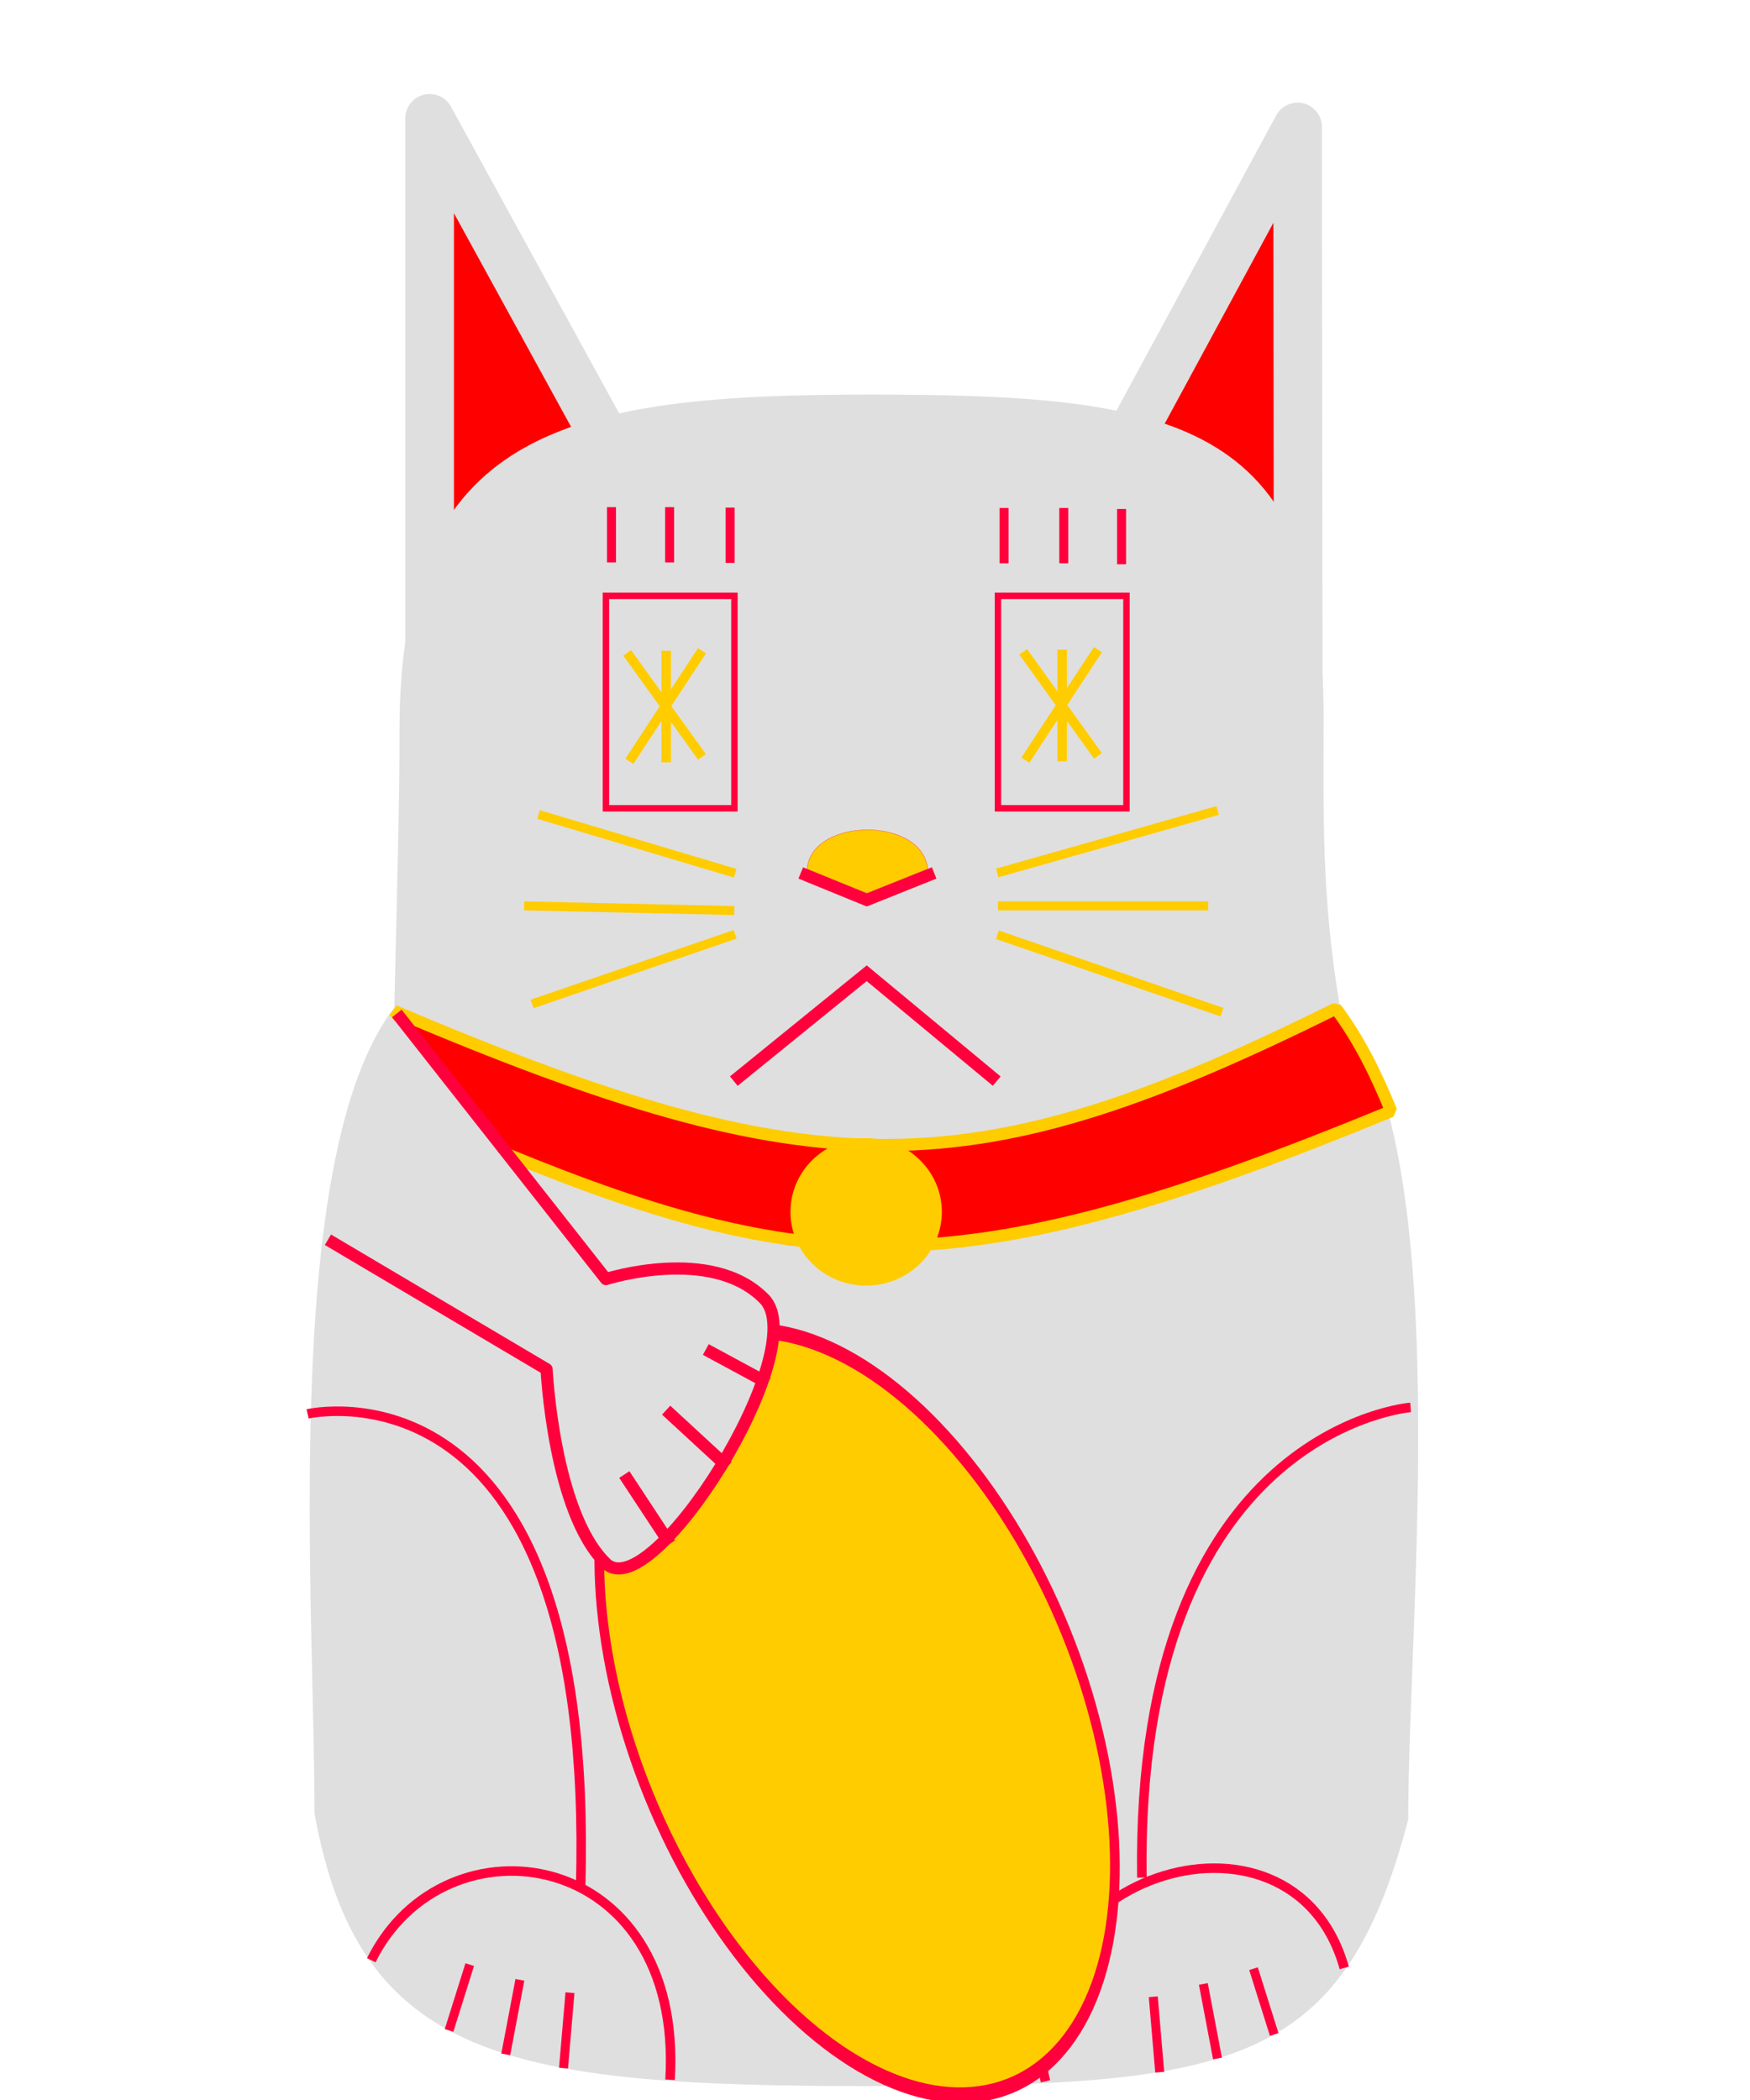 <?xml version="1.0" encoding="UTF-8" standalone="no"?>
<!-- Created with Inkscape (http://www.inkscape.org/) -->

<svg
   xmlns:osb="http://www.openswatchbook.org/uri/2009/osb"
   xmlns:dc="http://purl.org/dc/elements/1.1/"
   xmlns:cc="http://creativecommons.org/ns#"
   xmlns:rdf="http://www.w3.org/1999/02/22-rdf-syntax-ns#"
   xmlns:svg="http://www.w3.org/2000/svg"
   xmlns="http://www.w3.org/2000/svg"
   xmlns:sodipodi="http://sodipodi.sourceforge.net/DTD/sodipodi-0.dtd"
   xmlns:inkscape="http://www.inkscape.org/namespaces/inkscape"
   width="10cm"
   height="12cm"
   viewBox="0 0 100 120"
   version="1.1"
   id="svg8"
   inkscape:version="0.92.1 r15371"
   sodipodi:docname="meow_v3_offwhite.svg"
   inkscape:export-filename="C:\Users\dash\Documents\GitHub\defcon26-meow\art\meow_v3.png"
   inkscape:export-xdpi="96"
   inkscape:export-ydpi="96">
  <defs
     id="defs2">
    <linearGradient
       id="linearGradient4575"
       osb:paint="solid">
      <stop
         style="stop-color:#000000;stop-opacity:1;"
         offset="0"
         id="stop4573" />
    </linearGradient>
  </defs>
  <sodipodi:namedview
     id="base"
     pagecolor="#ffffff"
     bordercolor="#666666"
     borderopacity="1.0"
     inkscape:pageopacity="0.0"
     inkscape:pageshadow="2"
     inkscape:zoom="1"
     inkscape:cx="102.30506"
     inkscape:cy="220.38667"
     inkscape:document-units="cm"
     inkscape:current-layer="layer2"
     showgrid="false"
     showguides="false"
     inkscape:guide-bbox="true"
     inkscape:pagecheckerboard="true"
     inkscape:lockguides="false"
     objecttolerance="10000"
     inkscape:window-width="1735"
     inkscape:window-height="1048"
     inkscape:window-x="1921"
     inkscape:window-y="0"
     inkscape:window-maximized="1"
     inkscape:object-nodes="false"
     inkscape:snap-smooth-nodes="false"
     inkscape:object-paths="false"
     inkscape:snap-intersection-paths="false"
     inkscape:snap-to-guides="true"
     inkscape:snap-nodes="false"
     units="cm">
    <sodipodi:guide
       position="70.115,301.625"
       orientation="1,0"
       id="guide4491"
       inkscape:locked="false" />
    <sodipodi:guide
       position="129.812,326.095"
       orientation="1,0"
       id="guide4493"
       inkscape:locked="false" />
    <inkscape:grid
       type="xygrid"
       id="grid4495" />
    <sodipodi:guide
       position="-19.844,260.048"
       orientation="0,1"
       id="guide4499"
       inkscape:locked="false" />
    <sodipodi:guide
       position="-20.033,179.917"
       orientation="0,1"
       id="guide4501"
       inkscape:locked="false" />
    <sodipodi:guide
       position="-16.631,270.064"
       orientation="0,1"
       id="guide4503"
       inkscape:locked="false" />
    <sodipodi:guide
       position="-19.466,219.982"
       orientation="0,1"
       id="guide4512"
       inkscape:locked="false" />
    <sodipodi:guide
       position="60.098,179.917"
       orientation="-0.826,0.564"
       id="guide4514"
       inkscape:locked="false" />
    <sodipodi:guide
       position="140.07,179.917"
       orientation="-0.826,-0.564"
       id="guide4518"
       inkscape:locked="false" />
    <sodipodi:guide
       position="79.942,226.975"
       orientation="1,0"
       id="guide4520"
       inkscape:locked="false" />
    <sodipodi:guide
       position="119.937,202.364"
       orientation="1,0"
       id="guide4522"
       inkscape:locked="false" />
    <sodipodi:guide
       position="124.999,314.2"
       orientation="1,0"
       id="guide4541"
       inkscape:locked="false" />
    <sodipodi:guide
       position="74.835,302.683"
       orientation="1,0"
       id="guide4543"
       inkscape:locked="false" />
    <sodipodi:guide
       position="83.872,297"
       orientation="0,1"
       id="guide4584"
       inkscape:locked="false" />
    <sodipodi:guide
       position="44.675,230"
       orientation="0,1"
       id="guide4586"
       inkscape:locked="false" />
    <sodipodi:guide
       position="70.11,209.506"
       orientation="0,1"
       id="guide4588"
       inkscape:locked="false" />
    <sodipodi:guide
       position="63.22,249.93"
       orientation="0,1"
       id="guide4590"
       inkscape:locked="false" />
    <sodipodi:guide
       position="59.969,242.102"
       orientation="0,1"
       id="guide4592"
       inkscape:locked="false" />
    <sodipodi:guide
       position="88.034,219.982"
       orientation="1,0"
       id="guide4594"
       inkscape:locked="false" />
    <sodipodi:guide
       position="111.929,245.113"
       orientation="1,0"
       id="guide4596"
       inkscape:locked="false" />
    <sodipodi:guide
       position="93.927,245.113"
       orientation="1,0"
       id="guide4598"
       inkscape:locked="false" />
    <sodipodi:guide
       position="106.089,212.419"
       orientation="1,0"
       id="guide4600"
       inkscape:locked="false" />
    <sodipodi:guide
       position="88.026,238.43"
       orientation="0,1"
       id="guide4612"
       inkscape:locked="false" />
    <sodipodi:guide
       position="85.076,233.974"
       orientation="0,1"
       id="guide4614"
       inkscape:locked="false" />
    <sodipodi:guide
       position="91.88,214.376"
       orientation="0.597,0.802"
       id="guide4669"
       inkscape:locked="false" />
    <sodipodi:guide
       position="100,239.566"
       orientation="1,0"
       id="guide4692"
       inkscape:locked="false" />
    <sodipodi:guide
       position="63.762,190.021"
       orientation="0,1"
       id="guide4725"
       inkscape:locked="false" />
    <sodipodi:guide
       position="84.298,194.991"
       orientation="0,1"
       id="guide4727"
       inkscape:locked="false" />
  </sodipodi:namedview>
  <g
     inkscape:groupmode="layer"
     id="layer2"
     inkscape:label="Ears"
     transform="translate(0,-177)">
    <path
       style="fill:#ff0000;fill-opacity:1;stroke:#dfdfdf;stroke-width:2.779;stroke-linecap:butt;stroke-linejoin:round;stroke-miterlimit:4;stroke-dasharray:none;stroke-opacity:1;paint-order:markers fill stroke"
       d="m 24.55,183.761 v 37.338 L 39.04,210.184 Z"
       id="path4566"
       inkscape:connector-curvature="0"
       sodipodi:nodetypes="cccc"
       inkscape:export-xdpi="96"
       inkscape:export-ydpi="96" />
    <path
       style="fill:#ff0000;fill-opacity:1;stroke:#dfdfdf;stroke-width:2.779;stroke-linecap:butt;stroke-linejoin:round;stroke-miterlimit:4;stroke-dasharray:none;stroke-opacity:1;paint-order:markers fill stroke"
       d="m 74.148,184.256 -17.149,31.692 17.187,0.719 z"
       id="path4568"
       inkscape:connector-curvature="0"
       sodipodi:nodetypes="cccc"
       inkscape:export-xdpi="96"
       inkscape:export-ydpi="96" />
  </g>
  <g
     inkscape:label="Base"
     inkscape:groupmode="layer"
     id="layer1"
     transform="translate(0,-177)">
    <path
       style="fill:#dfdfdf;fill-opacity:1;stroke:none;stroke-width:0.817;stroke-opacity:1"
       d="m 49.592,199.548 c -17.23,-7e-5 -26.764,2.038 -26.764,19.181 0.013,3.983 -0.168,10.319 -0.297,15.851 -6.541,8.497 -4.543,34.34 -4.56,46.045 2.547,14.121 11.186,15.582 31.769,15.581 20.583,1.4e-4 26.985,-0.931 30.731,-15.239 -0.002,-11.887 2.782,-38.055 -3.931,-46.603 -1.034,-6.186 -0.913,-10.992 -0.905,-16.401 0,-17.143 -8.812,-18.416 -26.043,-18.416 z"
       id="path4524"
       inkscape:connector-curvature="0"
       sodipodi:nodetypes="ccccccccc"
       inkscape:export-xdpi="96"
       inkscape:export-ydpi="96" />
    <path
       style="fill:none;stroke:#ff003c;stroke-width:0.544px;stroke-linecap:butt;stroke-linejoin:miter;stroke-opacity:1"
       d="m 59.741,295.931 c -2.802,-11.733 14.097,-17.074 17.074,-6.479"
       id="path4680"
       inkscape:connector-curvature="0"
       sodipodi:nodetypes="cc"
       inkscape:export-xdpi="96"
       inkscape:export-ydpi="96" />
    <path
       style="fill:none;stroke:#ff003c;stroke-width:0.544px;stroke-linecap:butt;stroke-linejoin:miter;stroke-opacity:1"
       d="m 38.289,295.843 c 0.788,-13.309 -12.871,-15.323 -17.074,-6.83"
       id="path4683"
       inkscape:connector-curvature="0"
       sodipodi:nodetypes="cc"
       inkscape:export-xdpi="96"
       inkscape:export-ydpi="96" />
    <path
       style="fill:none;stroke:#ff003c;stroke-width:0.544px;stroke-linecap:butt;stroke-linejoin:miter;stroke-opacity:1"
       d="M 65.25,284.293 C 64.879,258.661 80.605,257.422 80.605,257.422"
       id="path4685"
       inkscape:connector-curvature="0"
       sodipodi:nodetypes="cc"
       inkscape:export-xdpi="96"
       inkscape:export-ydpi="96" />
    <path
       style="fill:none;stroke:#ff003c;stroke-width:0.544px;stroke-linecap:butt;stroke-linejoin:miter;stroke-opacity:1"
       d="M 33.179,284.788 C 34.046,253.955 17.576,257.794 17.576,257.794"
       id="path4687"
       inkscape:connector-curvature="0"
       sodipodi:nodetypes="cc"
       inkscape:export-xdpi="96"
       inkscape:export-ydpi="96" />
  </g>
  <g
     inkscape:groupmode="layer"
     id="layer10"
     inkscape:label="Collar"
     transform="translate(0,-177)">
    <path
       style="opacity:1;fill:#ff0000;fill-opacity:1;stroke:#ffcc00;stroke-width:0.695;stroke-linecap:butt;stroke-linejoin:bevel;stroke-miterlimit:4;stroke-dasharray:none;stroke-opacity:1"
       d="m 22.533,234.773 c 24.265,10.301 33.037,10.161 53.805,-0.14 1.327,1.776 2.276,3.701 3.157,5.861 -23.954,9.872 -32.727,9.788 -50.687,2.393 z"
       id="path4682"
       inkscape:connector-curvature="0"
       sodipodi:nodetypes="ccccc"
       inkscape:export-xdpi="96"
       inkscape:export-ydpi="96" />
    <ellipse
       style="opacity:1;fill:#ffcc00;fill-opacity:1;stroke:#ffcc00;stroke-width:0.933;stroke-linecap:butt;stroke-linejoin:round;stroke-miterlimit:4;stroke-dasharray:none;stroke-opacity:1;paint-order:markers fill stroke"
       id="path4694"
       cx="49.494"
       cy="246.251"
       rx="3.859"
       ry="3.745"
       inkscape:export-xdpi="96"
       inkscape:export-ydpi="96" />
  </g>
  <g
     inkscape:groupmode="layer"
     id="layer14"
     inkscape:label="Body"
     transform="translate(0,-177)">
    <g
       inkscape:groupmode="layer"
       id="layer12"
       inkscape:label="Feet">
      <path
         style="fill:none;stroke:#ff003c;stroke-width:0.514;stroke-linecap:butt;stroke-linejoin:miter;stroke-miterlimit:4;stroke-dasharray:none;stroke-opacity:1"
         d="m 26.842,289.264 -1.182,3.76"
         id="path4729"
         inkscape:connector-curvature="0"
         inkscape:export-xdpi="96"
         inkscape:export-ydpi="96" />
      <path
         style="fill:none;stroke:#ff003c;stroke-width:0.514;stroke-linecap:butt;stroke-linejoin:miter;stroke-miterlimit:4;stroke-dasharray:none;stroke-opacity:1"
         d="m 28.9,294.394 0.808,-4.26"
         id="path4733"
         inkscape:connector-curvature="0"
         inkscape:export-xdpi="96"
         inkscape:export-ydpi="96" />
      <path
         style="fill:none;stroke:#ff003c;stroke-width:0.514;stroke-linecap:butt;stroke-linejoin:miter;stroke-miterlimit:4;stroke-dasharray:none;stroke-opacity:1"
         d="m 32.201,295.18 0.369,-4.313"
         id="path4735"
         inkscape:connector-curvature="0"
         sodipodi:nodetypes="cc"
         inkscape:export-xdpi="96"
         inkscape:export-ydpi="96" />
      <path
         style="fill:none;stroke:#ff003c;stroke-width:0.514;stroke-linecap:butt;stroke-linejoin:miter;stroke-miterlimit:4;stroke-dasharray:none;stroke-opacity:1"
         d="m 71.629,289.496 1.182,3.76"
         id="path4729-3"
         inkscape:connector-curvature="0"
         inkscape:export-xdpi="96"
         inkscape:export-ydpi="96" />
      <path
         style="fill:none;stroke:#ff003c;stroke-width:0.514;stroke-linecap:butt;stroke-linejoin:miter;stroke-miterlimit:4;stroke-dasharray:none;stroke-opacity:1"
         d="m 69.571,294.627 -0.808,-4.26"
         id="path4733-5"
         inkscape:connector-curvature="0"
         inkscape:export-xdpi="96"
         inkscape:export-ydpi="96" />
      <path
         style="fill:none;stroke:#ff003c;stroke-width:0.514;stroke-linecap:butt;stroke-linejoin:miter;stroke-miterlimit:4;stroke-dasharray:none;stroke-opacity:1"
         d="m 66.27,295.412 -0.369,-4.313"
         id="path4735-7"
         inkscape:connector-curvature="0"
         sodipodi:nodetypes="cc"
         inkscape:export-xdpi="96"
         inkscape:export-ydpi="96" />
    </g>
    <g
       inkscape:groupmode="layer"
       id="layer11"
       inkscape:label="Coin">
      <ellipse
         style="opacity:1;fill:#ffcc00;fill-opacity:1;stroke:#ff003c;stroke-width:0.739;stroke-linecap:butt;stroke-linejoin:round;stroke-miterlimit:4;stroke-dasharray:none;stroke-opacity:1;paint-order:markers fill stroke"
         id="path4697"
         cx="177.407"
         cy="149.455"
         rx="21.245"
         ry="15.559"
         transform="matrix(0.624,0.782,-0.413,0.911,0,0)"
         inkscape:export-xdpi="96"
         inkscape:export-ydpi="96" />
    </g>
    <g
       inkscape:groupmode="layer"
       id="layer8"
       inkscape:label="Arm">
      <path
         style="opacity:1;fill:#dfdfdf;fill-opacity:1;stroke:#ff003c;stroke-width:0.695;stroke-linecap:butt;stroke-linejoin:round;stroke-miterlimit:4;stroke-dasharray:none;stroke-opacity:1"
         d="m 22.677,234.911 11.947,15.179 c 0,0 6.037,-1.936 9.038,1.123 2.862,2.842 -6.415,17.652 -9.038,15.126 -2.993,-2.889 -3.391,-11.099 -3.391,-11.099 l -12.494,-7.397"
         id="path4644"
         inkscape:connector-curvature="0"
         sodipodi:nodetypes="cccccc"
         inkscape:export-xdpi="96"
         inkscape:export-ydpi="96" />
      <path
         style="fill:none;stroke:#ff003c;stroke-width:0.695;stroke-linecap:butt;stroke-linejoin:miter;stroke-miterlimit:4;stroke-dasharray:none;stroke-opacity:1"
         d="m 41.568,260.81 -3.502,-3.229"
         id="path4671"
         inkscape:connector-curvature="0"
         inkscape:export-xdpi="96"
         inkscape:export-ydpi="96" />
      <path
         style="fill:none;stroke:#ff003c;stroke-width:0.695;stroke-linecap:butt;stroke-linejoin:miter;stroke-miterlimit:4;stroke-dasharray:none;stroke-opacity:1"
         d="M 38.28,265.216 35.676,261.26"
         id="path4673"
         inkscape:connector-curvature="0"
         sodipodi:nodetypes="cc"
         inkscape:export-xdpi="96"
         inkscape:export-ydpi="96" />
      <path
         style="fill:none;stroke:#ff003c;stroke-width:0.695;stroke-linecap:butt;stroke-linejoin:round;stroke-miterlimit:4;stroke-dasharray:none;stroke-opacity:1"
         d="m 43.871,256.029 -3.539,-1.914"
         id="path4675"
         inkscape:connector-curvature="0"
         sodipodi:nodetypes="cc"
         inkscape:export-xdpi="96"
         inkscape:export-ydpi="96" />
    </g>
  </g>
  <g
     inkscape:groupmode="layer"
     id="layer13"
     inkscape:label="Head"
     transform="translate(0,-177)">
    <g
       inkscape:groupmode="layer"
       id="layer6"
       inkscape:label="Nose">
      <path
         id="path4623-1"
         style="fill:none;stroke:#ff003c;stroke-width:0.695;stroke-linecap:butt;stroke-linejoin:miter;stroke-miterlimit:4;stroke-dasharray:none;stroke-opacity:1"
         d="m 53.38,226.884 -3.851,1.541 -3.772,-1.541"
         inkscape:connector-curvature="0"
         sodipodi:nodetypes="ccc"
         inkscape:export-xdpi="96"
         inkscape:export-ydpi="96" />
      <path
         style="fill:#ffcc00;fill-opacity:1;stroke:#ff0000;stroke-width:0.014;stroke-miterlimit:4;stroke-dasharray:none;stroke-opacity:1"
         d="m 47.824,227.348 -1.706,-0.697 0.007,-0.066 c 0.01,-0.098 0.058,-0.303 0.095,-0.41 0.297,-0.851 1.218,-1.475 2.488,-1.686 0.465,-0.077 1.055,-0.088 1.527,-0.028 1.236,0.157 2.181,0.704 2.572,1.488 0.107,0.215 0.171,0.422 0.202,0.651 l 0.007,0.049 -1.71,0.683 c -0.941,0.376 -1.725,0.689 -1.743,0.697 -0.031,0.012 -0.123,-0.024 -1.738,-0.683 z"
         id="path4678"
         inkscape:connector-curvature="0"
         inkscape:export-xdpi="96"
         inkscape:export-ydpi="96" />
    </g>
    <g
       inkscape:groupmode="layer"
       id="layer7"
       inkscape:label="Mouth">
      <path
         style="fill:none;stroke:#ff003c;stroke-width:0.695;stroke-linecap:butt;stroke-linejoin:miter;stroke-miterlimit:4;stroke-dasharray:none;stroke-opacity:1"
         d="m 41.932,238.778 7.594,-6.164 7.429,6.164"
         id="path4619"
         inkscape:connector-curvature="0"
         sodipodi:nodetypes="ccc"
         inkscape:export-xdpi="96"
         inkscape:export-ydpi="96" />
    </g>
    <g
       inkscape:groupmode="layer"
       id="layer9"
       inkscape:label="Whiskers">
      <path
         style="fill:none;stroke:#ffcc00;stroke-width:0.514;stroke-linecap:butt;stroke-linejoin:miter;stroke-miterlimit:4;stroke-dasharray:none;stroke-opacity:1"
         d="m 56.986,226.882 12.595,-3.57"
         id="path4646"
         inkscape:connector-curvature="0"
         inkscape:export-xdpi="96"
         inkscape:export-ydpi="96" />
      <path
         style="fill:none;stroke:#ffcc00;stroke-width:0.514;stroke-linecap:butt;stroke-linejoin:miter;stroke-miterlimit:4;stroke-dasharray:none;stroke-opacity:1"
         d="m 57.029,228.766 12.015,5e-4"
         id="path4648"
         inkscape:connector-curvature="0"
         inkscape:export-xdpi="96"
         inkscape:export-ydpi="96" />
      <path
         style="fill:none;stroke:#ffcc00;stroke-width:0.514;stroke-linecap:butt;stroke-linejoin:miter;stroke-miterlimit:4;stroke-dasharray:none;stroke-opacity:1"
         d="m 56.994,230.415 12.829,4.423"
         id="path4650"
         inkscape:connector-curvature="0"
         inkscape:export-xdpi="96"
         inkscape:export-ydpi="96" />
      <path
         style="fill:none;stroke:#ffcc00;stroke-width:0.514;stroke-linecap:butt;stroke-linejoin:miter;stroke-miterlimit:4;stroke-dasharray:none;stroke-opacity:1"
         d="M 42.01,226.899 30.773,223.542"
         id="path4652"
         inkscape:connector-curvature="0"
         inkscape:export-xdpi="96"
         inkscape:export-ydpi="96" />
      <path
         style="fill:none;stroke:#ffcc00;stroke-width:0.514;stroke-linecap:butt;stroke-linejoin:miter;stroke-miterlimit:4;stroke-dasharray:none;stroke-opacity:1"
         d="M 41.962,229.032 29.955,228.764"
         id="path4654"
         inkscape:connector-curvature="0"
         inkscape:export-xdpi="96"
         inkscape:export-ydpi="96" />
      <path
         style="fill:none;stroke:#ffcc00;stroke-width:0.514;stroke-linecap:butt;stroke-linejoin:miter;stroke-miterlimit:4;stroke-dasharray:none;stroke-opacity:1"
         d="m 42.007,230.39 -11.602,3.977"
         id="path4656"
         inkscape:connector-curvature="0"
         inkscape:export-xdpi="96"
         inkscape:export-ydpi="96" />
    </g>
    <g
       inkscape:groupmode="layer"
       id="layer5"
       inkscape:label="Eyes"
       style="display:inline">
      <path
         style="fill:none;stroke:#ff003c;stroke-width:0.368px;stroke-linecap:butt;stroke-linejoin:miter;stroke-opacity:1"
         d="m 34.624,211.048 v 12.14 h 7.343 v -12.14 z"
         id="path4607"
         inkscape:connector-curvature="0"
         inkscape:export-xdpi="96"
         inkscape:export-ydpi="96" />
      <path
         style="fill:none;stroke:#ff003c;stroke-width:0.368px;stroke-linecap:butt;stroke-linejoin:miter;stroke-opacity:1"
         d="m 57.026,211.048 v 12.14 h 7.343 v -12.14 z"
         id="path4609"
         inkscape:connector-curvature="0"
         inkscape:export-xdpi="96"
         inkscape:export-ydpi="96" />
      <path
         style="fill:none;stroke:#ffcc00;stroke-width:0.544px;stroke-linecap:butt;stroke-linejoin:miter;stroke-opacity:1"
         d="m 38.07,214.185 v 6.377"
         id="path4825"
         inkscape:connector-curvature="0"
         inkscape:export-xdpi="96"
         inkscape:export-ydpi="96" />
      <path
         style="fill:none;stroke:#ffcc00;stroke-width:0.544px;stroke-linecap:butt;stroke-linejoin:miter;stroke-opacity:1"
         d="m 35.965,220.5 4.148,-6.315"
         id="path4827"
         inkscape:connector-curvature="0"
         inkscape:export-xdpi="96"
         inkscape:export-ydpi="96" />
      <path
         style="fill:none;stroke:#ffcc00;stroke-width:0.544px;stroke-linecap:butt;stroke-linejoin:miter;stroke-opacity:1"
         d="M 40.113,220.253 35.841,214.309"
         id="path4829"
         inkscape:connector-curvature="0"
         inkscape:export-xdpi="96"
         inkscape:export-ydpi="96" />
      <path
         style="display:inline;fill:none;stroke:#ffcc00;stroke-width:0.544px;stroke-linecap:butt;stroke-linejoin:miter;stroke-opacity:1"
         d="m 60.696,214.123 v 6.377"
         id="path4825-7"
         inkscape:connector-curvature="0"
         inkscape:export-xdpi="96"
         inkscape:export-ydpi="96" />
      <path
         style="display:inline;fill:none;stroke:#ffcc00;stroke-width:0.544px;stroke-linecap:butt;stroke-linejoin:miter;stroke-opacity:1"
         d="m 58.591,220.438 4.148,-6.315"
         id="path4827-8"
         inkscape:connector-curvature="0"
         inkscape:export-xdpi="96"
         inkscape:export-ydpi="96" />
      <path
         style="display:inline;fill:none;stroke:#ffcc00;stroke-width:0.544px;stroke-linecap:butt;stroke-linejoin:miter;stroke-opacity:1"
         d="M 62.739,220.191 58.467,214.247"
         id="path4829-3"
         inkscape:connector-curvature="0"
         inkscape:export-xdpi="96"
         inkscape:export-ydpi="96" />
    </g>
    <g
       inkscape:groupmode="layer"
       id="layer15"
       inkscape:label="Eyebrows">
      <path
         style="fill:none;stroke:#ff003c;stroke-width:0.514;stroke-linecap:butt;stroke-linejoin:miter;stroke-miterlimit:4;stroke-dasharray:none;stroke-opacity:1"
         d="m 34.943,209.139 v -3.158"
         id="path4766"
         inkscape:connector-curvature="0"
         inkscape:export-xdpi="96"
         inkscape:export-ydpi="96" />
      <path
         style="fill:none;stroke:#ff003c;stroke-width:0.514;stroke-linecap:butt;stroke-linejoin:miter;stroke-miterlimit:4;stroke-dasharray:none;stroke-opacity:1"
         d="m 38.265,209.139 v -3.158"
         id="path4766-0"
         inkscape:connector-curvature="0"
         inkscape:transform-center-x="0.15478473"
         inkscape:transform-center-y="1.4240247"
         inkscape:export-xdpi="96"
         inkscape:export-ydpi="96" />
      <path
         style="fill:none;stroke:#ff003c;stroke-width:0.514;stroke-linecap:butt;stroke-linejoin:miter;stroke-miterlimit:4;stroke-dasharray:none;stroke-opacity:1"
         d="m 41.721,209.165 v -3.158"
         id="path4766-0-6"
         inkscape:connector-curvature="0"
         inkscape:transform-center-x="0.15478489"
         inkscape:transform-center-y="1.4240196"
         inkscape:export-xdpi="96"
         inkscape:export-ydpi="96" />
      <path
         style="fill:none;stroke:#ff003c;stroke-width:0.514;stroke-linecap:butt;stroke-linejoin:miter;stroke-miterlimit:4;stroke-dasharray:none;stroke-opacity:1"
         d="m 57.373,209.186 v -3.158"
         id="path4766-5"
         inkscape:connector-curvature="0"
         inkscape:export-xdpi="96"
         inkscape:export-ydpi="96" />
      <path
         style="fill:none;stroke:#ff003c;stroke-width:0.514;stroke-linecap:butt;stroke-linejoin:miter;stroke-miterlimit:4;stroke-dasharray:none;stroke-opacity:1"
         d="m 60.788,209.186 v -3.158"
         id="path4766-0-7"
         inkscape:connector-curvature="0"
         inkscape:transform-center-x="0.154785"
         inkscape:transform-center-y="1.4240213"
         inkscape:export-xdpi="96"
         inkscape:export-ydpi="96" />
      <path
         style="fill:none;stroke:#ff003c;stroke-width:0.514;stroke-linecap:butt;stroke-linejoin:miter;stroke-miterlimit:4;stroke-dasharray:none;stroke-opacity:1"
         d="m 64.089,209.243 v -3.158"
         id="path4766-0-6-3"
         inkscape:connector-curvature="0"
         inkscape:transform-center-x="0.15478395"
         inkscape:transform-center-y="1.4240241"
         inkscape:export-xdpi="96"
         inkscape:export-ydpi="96" />
    </g>
  </g>
</svg>
